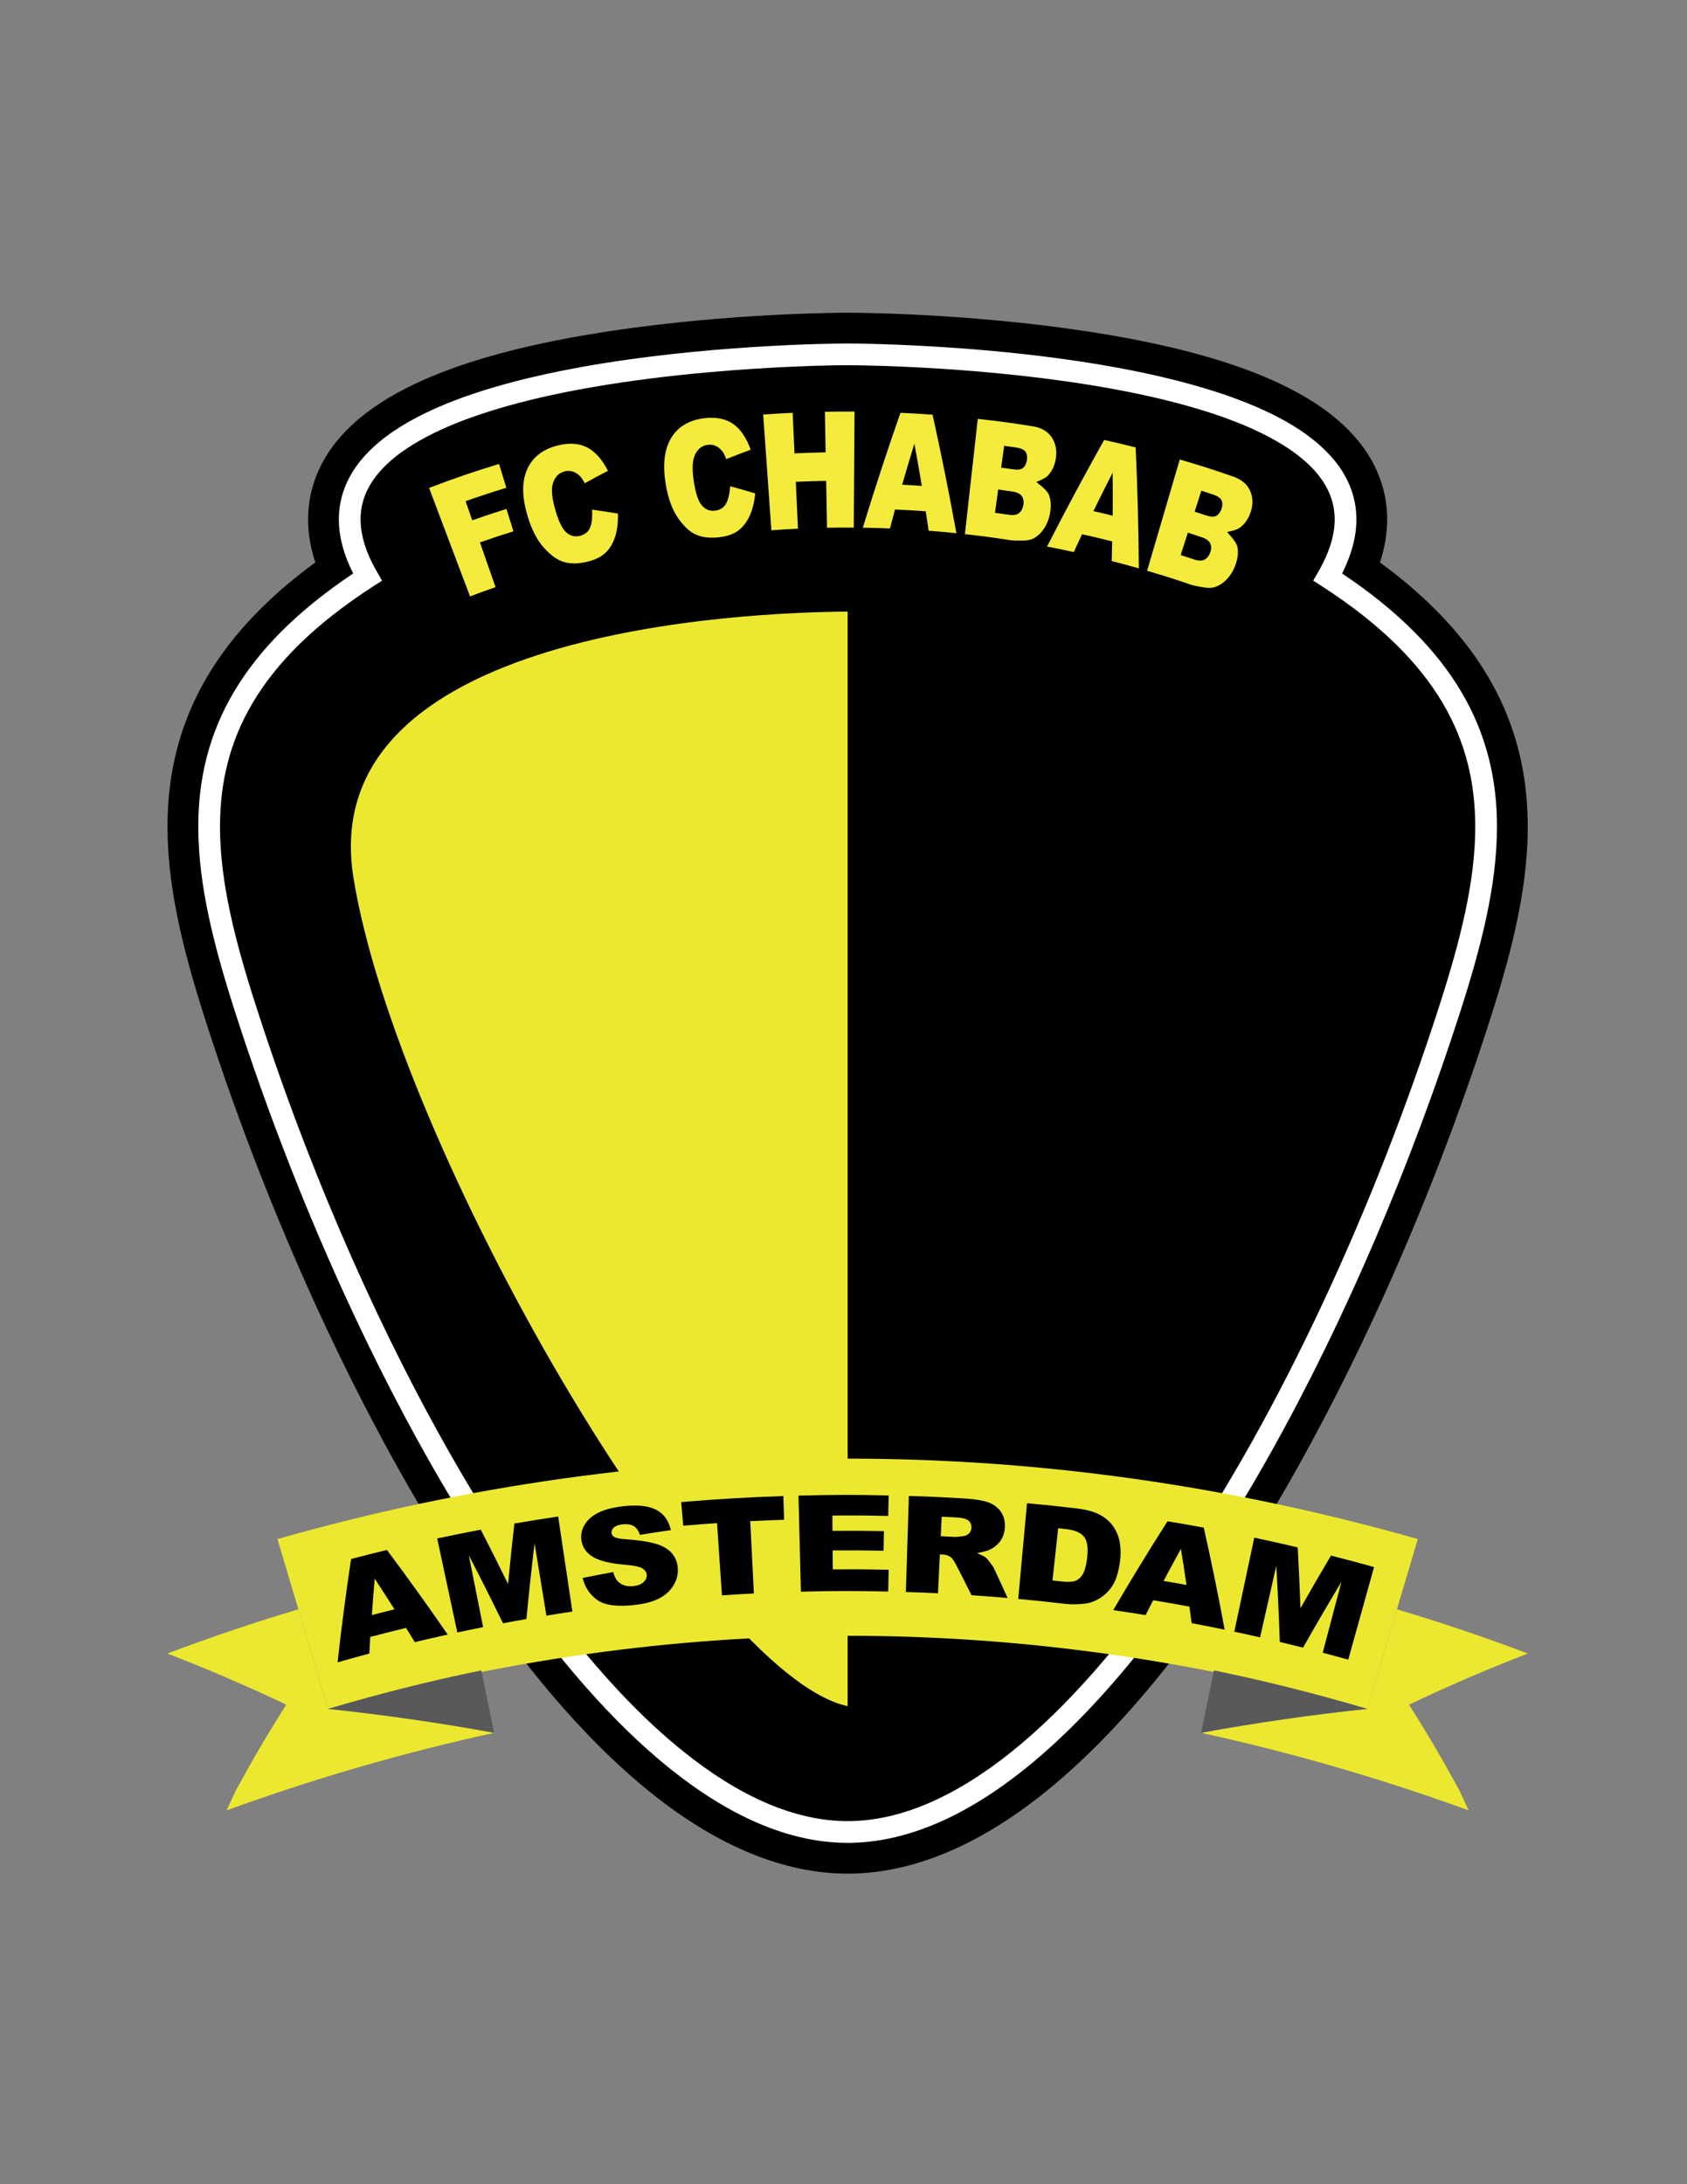 <?xml version="1.0" encoding="iso-8859-1"?>
<!-- Generator: Adobe Illustrator 24.0.1, SVG Export Plug-In . SVG Version: 6.00 Build 0)  -->
<svg version="1.1" id="Layer_1" xmlns="http://www.w3.org/2000/svg" xmlns:xlink="http://www.w3.org/1999/xlink" x="0px" y="0px"
	 viewBox="0 0 612 792" style="enable-background:new 0 0 612 792;" xml:space="preserve">
<rect x="0" y="0" width="612" height="792" fill="#808080" stroke="none"/>
<path d="M500.614,203.937c5.379-16.357,1.555-29.073-3.284-37.453c-13.104-22.697-47.063-37.893-103.816-46.455
	c-43.508-6.564-84.299-6.639-86.014-6.639c-1.715,0-42.505,0.075-86.013,6.639c-56.753,8.563-90.712,23.758-103.817,46.455
	c-4.839,8.379-8.663,21.096-3.285,37.453c-69.395,50.805-57.897,109.843-39.81,166.164c24.888,77.497,60.685,153.425,98.212,208.315
	c20.936,30.622,42.223,54.709,63.272,71.591c24.308,19.496,48.344,29.382,71.441,29.382c23.097,0,47.133-9.886,71.44-29.382
	c21.05-16.882,42.336-40.969,63.273-71.591c37.525-54.891,73.322-130.818,98.211-208.316
	C558.513,313.78,570.009,254.742,500.614,203.937z"/>
<path style="fill:#FFFFFF;" d="M530.038,250.717c-8.892-14.964-22.806-29.168-43.165-42.772c3.485-6.901,5.19-13.441,5.19-19.616
	c0.02-8.141-3.027-15.443-8.082-21.537c-8.876-10.684-23.544-18.213-40.685-24.009c-51.393-17.224-126.317-18.2-135.796-18.233
	c-7.205,0.008-52.464,0.623-96.287,8.483c-21.921,3.948-43.47,9.661-59.927,18.269c-8.226,4.316-15.216,9.371-20.271,15.487
	c-5.055,6.097-8.104,13.4-8.085,21.541c0,6.173,1.704,12.716,5.193,19.618c-20.36,13.605-34.273,27.806-43.168,42.771
	c-9.338,15.689-13.037,32.146-13.024,49.068c0.012,21.391,5.785,43.558,13.273,66.901c23.663,73.661,57.972,148.624,96.799,205.43
	c19.422,28.4,39.969,52.274,61.039,69.182c21.059,16.882,42.767,26.911,64.459,26.928c21.686-0.017,43.398-10.044,64.454-26.928
	c63.065-50.722,122.273-164.108,157.841-274.611c7.482-23.345,13.259-45.51,13.269-66.901
	C543.075,282.864,539.378,266.406,530.038,250.717z"/>
<path d="M522.294,364.278c-23.448,73.025-57.559,147.463-95.802,203.389c-19.112,27.964-39.261,51.287-59.468,67.485
	c-20.219,16.222-40.362,25.211-59.524,25.192c-19.164,0.019-39.307-8.971-59.526-25.192
	c-60.765-48.594-120.172-161.345-155.27-270.874c-7.421-23.077-12.907-44.545-12.893-64.492c0.011-15.808,3.368-30.64,11.917-45.045
	c8.558-14.395,22.419-28.434,43.718-42.175l3.15-2.033l-1.875-3.249c-4.181-7.245-5.912-13.516-5.912-18.954
	c0.017-6.194,2.173-11.509,6.282-16.525c7.164-8.76,20.655-16.054,37.118-21.554c49.42-16.667,124.306-17.851,133.289-17.82
	c6.86-0.006,51.917,0.633,94.89,8.358c21.479,3.847,42.449,9.506,57.662,17.495c7.609,3.982,13.742,8.53,17.849,13.521
	c4.109,5.016,6.265,10.333,6.285,16.525c0,5.439-1.736,11.709-5.912,18.957l-1.872,3.246l3.149,2.033
	c21.297,13.742,35.158,27.78,43.715,42.175c8.548,14.406,11.907,29.238,11.919,45.045
	C535.194,319.73,529.707,341.198,522.294,364.278z"/>
<path style="fill:#F4EB3C;" d="M155.654,176.922c10.066-3.803,15.145-5.542,25.376-8.693c1.064,3.456,1.596,5.184,2.66,8.638
	c-5.946,1.832-8.906,2.803-14.797,4.859c0.968,2.774,1.451,4.159,2.419,6.934c4.944-1.726,7.427-2.549,12.411-4.113
	c1.016,3.241,1.525,4.861,2.542,8.103c-4.881,1.533-7.313,2.339-12.154,4.029c2.265,6.49,3.398,9.735,5.664,16.225
	c-3.714,1.298-5.566,1.97-9.255,3.363C165.567,203.152,160.609,190.037,155.654,176.922"/>
<path style="fill:#F4EB3C;" d="M214.778,184.806c3.778,0.527,5.659,0.815,9.391,1.432c0.083,3.247-0.261,6.047-1.021,8.408
	c-0.759,2.36-1.902,4.27-3.436,5.745c-1.534,1.475-3.657,2.538-6.388,3.224c-3.313,0.83-6.176,0.909-8.628,0.204
	c-2.452-0.706-4.903-2.438-7.381-5.203c-2.48-2.764-4.489-6.632-5.971-11.637c-1.977-6.67-2.078-12.227-0.175-16.653
	c1.903-4.427,5.633-7.403,11.091-8.778c4.27-1.076,7.891-0.817,10.8,0.719c2.909,1.538,5.408,4.366,7.49,8.459
	c-3.398,1.768-5.084,2.671-8.425,4.508c-0.606-1.173-1.154-2.006-1.635-2.501c-0.801-0.825-1.678-1.408-2.633-1.726
	c-0.956-0.318-1.95-0.348-2.975-0.091c-2.321,0.585-3.791,2.209-4.413,4.809c-0.465,1.938-0.213,4.734,0.766,8.37
	c1.21,4.501,2.574,7.441,4.072,8.833c1.499,1.393,3.186,1.845,5.09,1.365c1.846-0.465,3.076-1.483,3.699-3.07
	C214.722,189.634,214.95,187.497,214.778,184.806"/>
<path style="fill:#F4EB3C;" d="M264.879,176.313c3.665,0.998,5.484,1.522,9.094,2.603c-0.321,3.232-1.008,5.967-2.053,8.211
	c-1.044,2.246-2.414,3.997-4.112,5.267c-1.698,1.269-3.925,2.057-6.704,2.39c-3.371,0.406-6.203,0.119-8.534-0.89
	c-2.33-1.01-4.53-3.038-6.63-6.094c-2.101-3.058-3.601-7.148-4.441-12.3c-1.122-6.866-0.532-12.39,1.894-16.538
	c2.424-4.15,6.47-6.628,12.025-7.302c4.347-0.528,7.892,0.184,10.572,2.077c2.68,1.892,4.794,5.011,6.34,9.334
	c-3.576,1.326-5.351,2.009-8.878,3.411c-0.453-1.24-0.892-2.137-1.304-2.688c-0.686-0.919-1.481-1.606-2.383-2.042
	c-0.904-0.436-1.882-0.591-2.925-0.465c-2.362,0.285-4.016,1.711-4.953,4.212c-0.698,1.863-0.797,4.667-0.283,8.395
	c0.635,4.619,1.617,7.709,2.921,9.279c1.304,1.57,2.914,2.231,4.854,1.996c1.878-0.23,3.218-1.083,4.032-2.578
	C264.224,181.096,264.714,179.003,264.879,176.313"/>
<path style="fill:#F4EB3C;" d="M276.862,150.317c4.273-0.303,6.413-0.428,10.693-0.625c0.269,5.882,0.401,8.824,0.671,14.705
	c4.515-0.207,6.774-0.28,11.29-0.364c-0.109-5.887-0.16-8.829-0.269-14.715c4.301-0.08,6.452-0.095,10.754-0.066
	c-0.089,14.021-0.192,28.041-0.279,42.062c-3.88-0.025-5.821-0.013-9.699,0.058c-0.126-6.804-0.188-10.206-0.314-17.011
	c-4.406,0.081-6.609,0.15-11.01,0.353c0.311,6.797,0.469,10.201,0.78,16.999c-3.86,0.178-5.788,0.289-9.642,0.563
	C278.843,178.289,277.855,164.303,276.862,150.317"/>
<path style="fill:#F4EB3C;" d="M335.833,185.405c-4.455-0.326-6.684-0.457-11.144-0.654c-0.743,2.746-1.108,4.122-1.829,6.872
	c-3.941-0.159-5.916-0.214-9.858-0.273c4.295-13.999,8.831-27.837,13.652-41.665c4.667,0.212,7.002,0.351,11.664,0.69
	c3.16,14.299,6.029,28.576,8.646,42.984c-4.027-0.417-6.043-0.6-10.078-0.912C336.476,189.629,336.267,188.221,335.833,185.405
	 M334.414,176.187c-1.025-6.132-1.565-9.196-2.699-15.322c-1.827,5.952-2.714,8.931-4.436,14.902
	C330.135,175.91,331.56,175.994,334.414,176.187"/>
<path style="fill:#F4EB3C;" d="M354.709,151.883c7.978,0.891,11.962,1.428,19.901,2.693c3.309,0.525,5.679,1.958,7.083,4.248
	c1.403,2.29,1.816,4.896,1.279,7.812c-0.45,2.447-1.449,4.429-2.976,5.962c-1.018,1.023-4.02,2.152-4.02,2.152
	c-0.017,0.155,3.73,2.658,4.507,4.6c0.776,1.941,0.903,4.23,0.408,6.861c-0.403,2.143-1.148,3.997-2.221,5.57
	c-1.07,1.572-2.35,2.737-3.821,3.506c-0.913,0.476-2.207,0.72-3.873,0.733c-2.217,0.017-3.672-0.016-4.376-0.125
	c-6.608-1.027-9.923-1.468-16.559-2.208C351.598,179.752,353.158,165.818,354.709,151.883 M363.203,169.563
	c1.777,0.245,2.666,0.37,4.442,0.634c1.593,0.235,2.751,0.066,3.482-0.526c0.732-0.592,1.207-1.541,1.415-2.843
	c0.192-1.21,0.025-2.204-0.5-2.984c-0.526-0.78-1.578-1.291-3.156-1.525c-1.838-0.273-2.759-0.406-4.6-0.658
	C363.852,164.821,363.636,166.401,363.203,169.563 M360.956,185.935c2,0.274,3.003,0.417,5.001,0.717
	c1.688,0.254,2.937,0.051,3.754-0.621c0.818-0.674,1.341-1.67,1.554-2.992c0.198-1.228,0.013-2.27-0.564-3.128
	c-0.578-0.857-1.748-1.423-3.5-1.688c-2.033-0.305-3.053-0.452-5.088-0.732C361.649,180.87,361.42,182.559,360.956,185.935"/>
<path style="fill:#F4EB3C;" d="M403.471,196.317c-4.36-1.099-6.547-1.619-10.93-2.592c-1.212,2.575-1.81,3.868-3.001,6.451
	c-3.874-0.846-5.816-1.241-9.706-1.985c6.669-13.043,13.553-25.883,20.719-38.661c4.585,1.023,6.87,1.566,11.434,2.716
	c0.667,14.639,1.048,29.204,1.154,43.858c-3.926-1.119-5.892-1.654-9.84-2.666C403.381,200.59,403.411,199.167,403.471,196.317
	 M403.658,186.99c0.043-6.218,0.037-9.333-0.028-15.566c-2.841,5.543-4.232,8.326-6.971,13.906
	C399.464,185.968,400.862,186.301,403.658,186.99"/>
<path style="fill:#F4EB3C;" d="M427.992,166.611c7.768,2.282,11.635,3.517,19.314,6.172c3.199,1.107,5.311,2.94,6.314,5.447
	c1.002,2.506,0.967,5.15-0.07,7.927c-0.87,2.33-2.209,4.104-3.991,5.342c-1.19,0.828-4.37,1.405-4.37,1.405
	c-0.045,0.147,3.252,3.283,3.69,5.336c0.438,2.051,0.173,4.33-0.773,6.834c-0.772,2.04-1.834,3.734-3.173,5.091
	c-1.338,1.357-2.811,2.28-4.409,2.774c-0.993,0.308-2.313,0.317-3.975,0.034c-2.209-0.378-3.656-0.671-4.338-0.903
	c-6.395-2.185-9.612-3.204-16.072-5.1C420.092,193.517,424.039,180.063,427.992,166.611 M433.378,185.527
	c1.726,0.554,2.585,0.837,4.305,1.41c1.543,0.515,2.73,0.553,3.56,0.1c0.83-0.453,1.465-1.303,1.896-2.55
	c0.4-1.157,0.404-2.167,0.016-3.029c-0.389-0.861-1.351-1.555-2.88-2.065c-1.779-0.595-2.671-0.886-4.456-1.46
	C434.842,180.971,434.354,182.49,433.378,185.527 M428.317,201.26c1.942,0.626,2.911,0.943,4.846,1.593
	c1.635,0.549,2.916,0.569,3.846,0.051c0.93-0.518,1.617-1.403,2.059-2.668c0.41-1.174,0.405-2.235-0.021-3.183
	c-0.426-0.946-1.491-1.713-3.188-2.283c-1.969-0.662-2.957-0.986-4.933-1.622C429.882,196.393,429.361,198.015,428.317,201.26"/>
<path style="fill:#ECE830;" d="M307.5,221.774c-35.907,0.219-193.823,6.296-179.264,96.563
	c15.667,97.134,126.349,288.756,179.264,300.339V221.774z"/>
<path style="fill:#ECE830;" d="M82.213,656.443c31.857-11.576,63.937-20.872,97.05-28.111c-5.717-1.122-8.595-1.653-14.387-2.644
	c-15.211-2.596-30.52-4.601-45.886-6.032c-3.697-12.414-5.545-18.617-9.242-31.032c-0.605-2.029-0.907-3.048-1.513-5.078
	c-16.022,4.773-31.873,10.12-47.51,16.032c2.964,1.144,4.439,1.726,7.375,2.902c12.072,4.83,23.99,10.043,35.73,15.631
	c-7.721,12.329-11.371,18.551-18.239,31.067C84.219,652.081,83.544,653.535,82.213,656.443"/>
<path style="fill:#ECE830;" d="M100.654,558.073c0.742,2.49,1.114,3.738,1.855,6.229c4.826,16.212,9.659,32.423,14.484,48.637
	c0.8,2.688,1.199,4.03,2.001,6.718c124.756-35.354,252.255-35.352,377.013,0c0.8-2.688,1.2-4.03,2.002-6.718
	c4.826-16.213,9.65-32.426,14.483-48.637c0.741-2.49,1.112-3.738,1.854-6.229C377.645,519.185,237.354,519.181,100.654,558.073"/>
<path style="fill:#ECE830;" d="M511.168,618.111c11.737-5.586,23.653-10.804,35.725-15.634c2.935-1.176,4.417-1.755,7.382-2.899
	c-15.642-5.908-31.49-11.254-47.513-16.033c-0.605,2.03-0.911,3.05-1.515,5.079c-3.697,12.414-5.543,18.618-9.24,31.032
	c-15.366,1.429-30.671,3.441-45.884,6.032c-5.793,0.99-8.671,1.521-14.389,2.644c33.114,7.237,65.194,16.535,97.052,28.112
	c-1.33-2.909-2.003-4.363-3.377-7.266C522.54,636.66,518.89,630.44,511.168,618.111"/>
<path style="fill:#58595B;" d="M481.269,615.453c-13.52-3.691-27.157-6.943-40.885-9.761c-1.365,6.641-2.043,9.959-3.408,16.601
	c-0.495,2.415-0.745,3.624-1.241,6.039c20.051-3.655,40.006-6.517,60.272-8.676C490.126,617.904,487.178,617.065,481.269,615.453"/>
<path style="fill:#58595B;" d="M118.99,619.656c20.267,2.163,40.223,5.021,60.274,8.676c-0.496-2.415-0.743-3.624-1.239-6.039
	c-1.365-6.643-2.047-9.96-3.412-16.601c-13.725,2.816-27.359,6.072-40.877,9.762C127.825,617.066,124.873,617.904,118.99,619.656"/>
<path d="M147.295,590.289c-5.204,1.258-7.799,1.915-12.983,3.277c-0.135,2.414-0.201,3.617-0.324,6.031
	c-4.62,1.227-6.926,1.863-11.529,3.174c1.396-12.521,3.027-25.014,4.902-37.472c5.194-1.359,7.797-2.015,13.01-3.277
	c7.546,10.082,14.896,20.311,22.039,30.681c-4.778,1.05-7.161,1.595-11.923,2.732C149.217,593.374,148.579,592.347,147.295,590.289
	 M143.121,583.549c-2.85-4.461-4.288-6.688-7.196-11.122c-0.438,5.28-0.644,7.919-1.021,13.194
	C138.186,584.771,139.83,584.356,143.121,583.549"/>
<path d="M158.604,557.862c6.313-1.353,9.475-1.99,15.811-3.198c4.032,7.867,6.015,11.813,9.903,19.729
	c0.841-8.774,1.297-13.166,2.285-21.944c6.347-1.096,9.523-1.607,15.888-2.558c2.06,13.788,3.093,20.682,5.153,34.47
	c-3.771,0.562-5.656,0.857-9.421,1.475c-1.719-10.492-2.579-15.736-4.298-26.229c-1.296,10.986-1.886,16.477-2.95,27.457
	c-3.401,0.594-5.102,0.905-8.498,1.546c-4.854-9.906-7.336-14.842-12.412-24.67c2.08,10.426,3.121,15.639,5.202,26.065
	c-3.748,0.747-5.619,1.135-9.357,1.937C162.988,578.31,161.526,571.494,158.604,557.862"/>
<path d="M211.37,572.167c4.425-0.885,6.639-1.307,11.079-2.118c0.446,1.622,1.095,2.821,1.941,3.595
	c1.371,1.253,3.172,1.745,5.401,1.49c1.664-0.191,2.906-0.692,3.731-1.507c0.825-0.814,1.189-1.695,1.088-2.642
	c-0.095-0.898-0.614-1.654-1.558-2.269c-0.942-0.614-3.034-1.061-6.26-1.324c-5.286-0.434-9.174-1.363-11.619-2.804
	c-2.459-1.445-3.896-3.508-4.272-6.209c-0.247-1.773,0.094-3.53,1.04-5.266c0.944-1.736,2.53-3.215,4.759-4.422
	c2.227-1.206,5.397-2.063,9.495-2.534c5.027-0.578,8.954-0.143,11.751,1.246c2.795,1.388,4.598,3.87,5.424,7.424
	c-4.503,0.652-6.751,0.996-11.241,1.721c-0.469-1.526-1.225-2.595-2.268-3.196c-1.045-0.602-2.42-0.808-4.123-0.608
	c-1.4,0.164-2.424,0.555-3.068,1.168c-0.643,0.614-0.917,1.299-0.824,2.055c0.066,0.552,0.437,1.003,1.056,1.377
	c0.615,0.372,2.015,0.645,4.163,0.799c5.325,0.385,9.182,1.05,11.538,1.857c2.356,0.809,4.114,1.938,5.274,3.373
	c1.163,1.436,1.822,3.104,1.991,4.999c0.201,2.227-0.288,4.342-1.451,6.344c-1.164,2.003-2.891,3.603-5.177,4.814
	c-2.288,1.212-5.233,2.011-8.851,2.426c-6.353,0.73-10.883,0.187-13.642-1.745C213.993,578.278,212.19,575.605,211.37,572.167"/>
<path d="M247.123,544.658c12.331-1.05,24.688-1.78,37.057-2.186c0.113,3.44,0.17,5.161,0.283,8.602
	c-4.917,0.161-7.377,0.263-12.292,0.511c0.528,10.484,0.792,15.729,1.322,26.214c-4.64,0.233-6.958,0.369-11.594,0.683
	c-0.709-10.476-1.064-15.71-1.773-26.184c-4.91,0.332-7.365,0.521-12.27,0.938C247.563,549.806,247.415,548.089,247.123,544.658"/>
<path d="M289.673,542.313c13.083-0.328,19.63-0.341,32.715-0.066c-0.064,2.976-0.094,4.463-0.157,7.438
	c-8.105-0.17-12.16-0.198-20.266-0.134c0.017,2.217,0.026,3.324,0.044,5.541c7.46-0.06,11.192-0.039,18.652,0.103
	c-0.055,2.843-0.08,4.266-0.134,7.108c-7.384-0.14-11.077-0.16-18.461-0.103c0.022,2.748,0.032,4.121,0.054,6.869
	c8.107-0.065,12.164-0.036,20.272,0.141c-0.069,3.156-0.103,4.734-0.172,7.891c-12.667-0.276-19.004-0.265-31.672,0.054
	C290.199,563.218,290.022,556.25,289.673,542.313"/>
<path d="M328.625,577.271c0.436-13.936,0.651-20.9,1.088-34.834c8.135,0.254,12.204,0.441,20.331,0.929
	c3.769,0.226,6.624,0.71,8.571,1.424c1.946,0.713,3.471,1.89,4.562,3.526c1.089,1.637,1.535,3.564,1.354,5.775
	c-0.157,1.928-0.749,3.553-1.773,4.879c-1.024,1.326-2.366,2.356-4.02,3.107c-1.055,0.477-4.268,1.082-4.268,1.082
	c-0.005,0.045,2.382,1.03,2.994,1.499c0.411,0.315,1,0.974,1.754,1.969c0.754,0.995,1.245,1.757,1.481,2.285
	c1.964,4.206,2.93,6.308,4.825,10.525c-5.233-0.451-7.848-0.651-13.086-1c-2.194-4.415-3.311-6.617-5.585-11.016
	c-0.717-1.422-1.385-2.366-1.989-2.802c-0.81-0.586-1.775-0.905-2.857-0.959c-0.418-0.021-0.628-0.031-1.046-0.052
	c-0.274,5.652-0.412,8.476-0.686,14.128C335.617,577.512,333.287,577.415,328.625,577.271 M341.283,557.032
	c2.017,0.098,3.023,0.151,5.039,0.265c0.545,0.031,1.625-0.089,3.196-0.291c0.789-0.102,1.47-0.419,2.008-0.973
	c0.539-0.553,0.835-1.208,0.883-1.968c0.072-1.123-0.271-2.014-1.031-2.664c-0.762-0.651-2.243-1.044-4.446-1.167
	c-2.12-0.119-3.184-0.175-5.305-0.277C341.49,552.788,341.421,554.202,341.283,557.032"/>
<path d="M372.576,545.076c7.231,0.664,10.845,1.043,18.063,1.893c3.555,0.42,6.372,1.208,8.444,2.341
	c2.073,1.133,3.707,2.595,4.907,4.376c1.196,1.782,1.962,3.771,2.294,5.965c0.334,2.193,0.323,4.467-0.015,6.82
	c-0.531,3.685-1.406,6.475-2.612,8.377c-1.207,1.903-2.718,3.429-4.525,4.583c-1.807,1.152-3.664,1.838-5.572,2.058
	c-2.612,0.302-4.945,0.336-7.002,0.094c-6.863-0.808-10.296-1.168-17.173-1.801C370.662,565.898,371.301,558.959,372.576,545.076
	 M383.882,554.148c-0.829,7.572-1.245,11.356-2.074,18.927c1.147,0.126,1.723,0.192,2.868,0.323c2.44,0.277,4.206,0.237,5.298-0.133
	c1.094-0.371,2.01-1.137,2.751-2.297c0.741-1.162,1.286-3.123,1.637-5.891c0.463-3.664,0.116-6.258-1.055-7.776
	c-1.171-1.518-3.317-2.466-6.429-2.82C385.679,554.346,385.081,554.279,383.882,554.148"/>
<path d="M431.482,582.563c-5.249-0.971-7.877-1.432-13.139-2.298c-1.105,2.15-1.656,3.223-2.75,5.377
	c-4.693-0.761-7.042-1.118-11.746-1.795c6.354-10.866,12.913-21.61,19.685-32.221c5.271,0.872,7.905,1.333,13.164,2.305
	c2.761,12.282,5.293,24.617,7.579,36.997c-4.786-0.988-7.182-1.46-11.98-2.362C431.977,586.166,431.813,584.966,431.482,582.563
	 M430.43,574.709c-0.777-5.234-1.179-7.851-2.018-13.088c-2.548,4.643-3.806,6.968-6.295,11.632
	C425.446,573.814,427.105,574.106,430.43,574.709"/>
<path d="M455.014,557.568c6.315,1.341,9.468,2.047,15.759,3.532c0.477,8.829,0.677,13.239,1.005,22.056
	c4.355-7.667,6.568-11.483,11.062-19.093c6.267,1.596,9.395,2.429,15.633,4.169c-3.748,13.428-5.621,20.142-9.369,33.571
	c-3.696-1.031-5.547-1.537-9.254-2.516c2.712-10.28,4.067-15.422,6.78-25.702c-5.68,9.497-8.466,14.274-13.928,23.862
	c-3.363-0.848-5.046-1.262-8.416-2.066c-0.396-11.025-0.655-16.543-1.282-27.588c-2.355,10.368-3.529,15.551-5.884,25.92
	c-3.731-0.849-5.603-1.259-9.344-2.053C450.67,578.023,452.119,571.207,455.014,557.568"/>
</svg>
